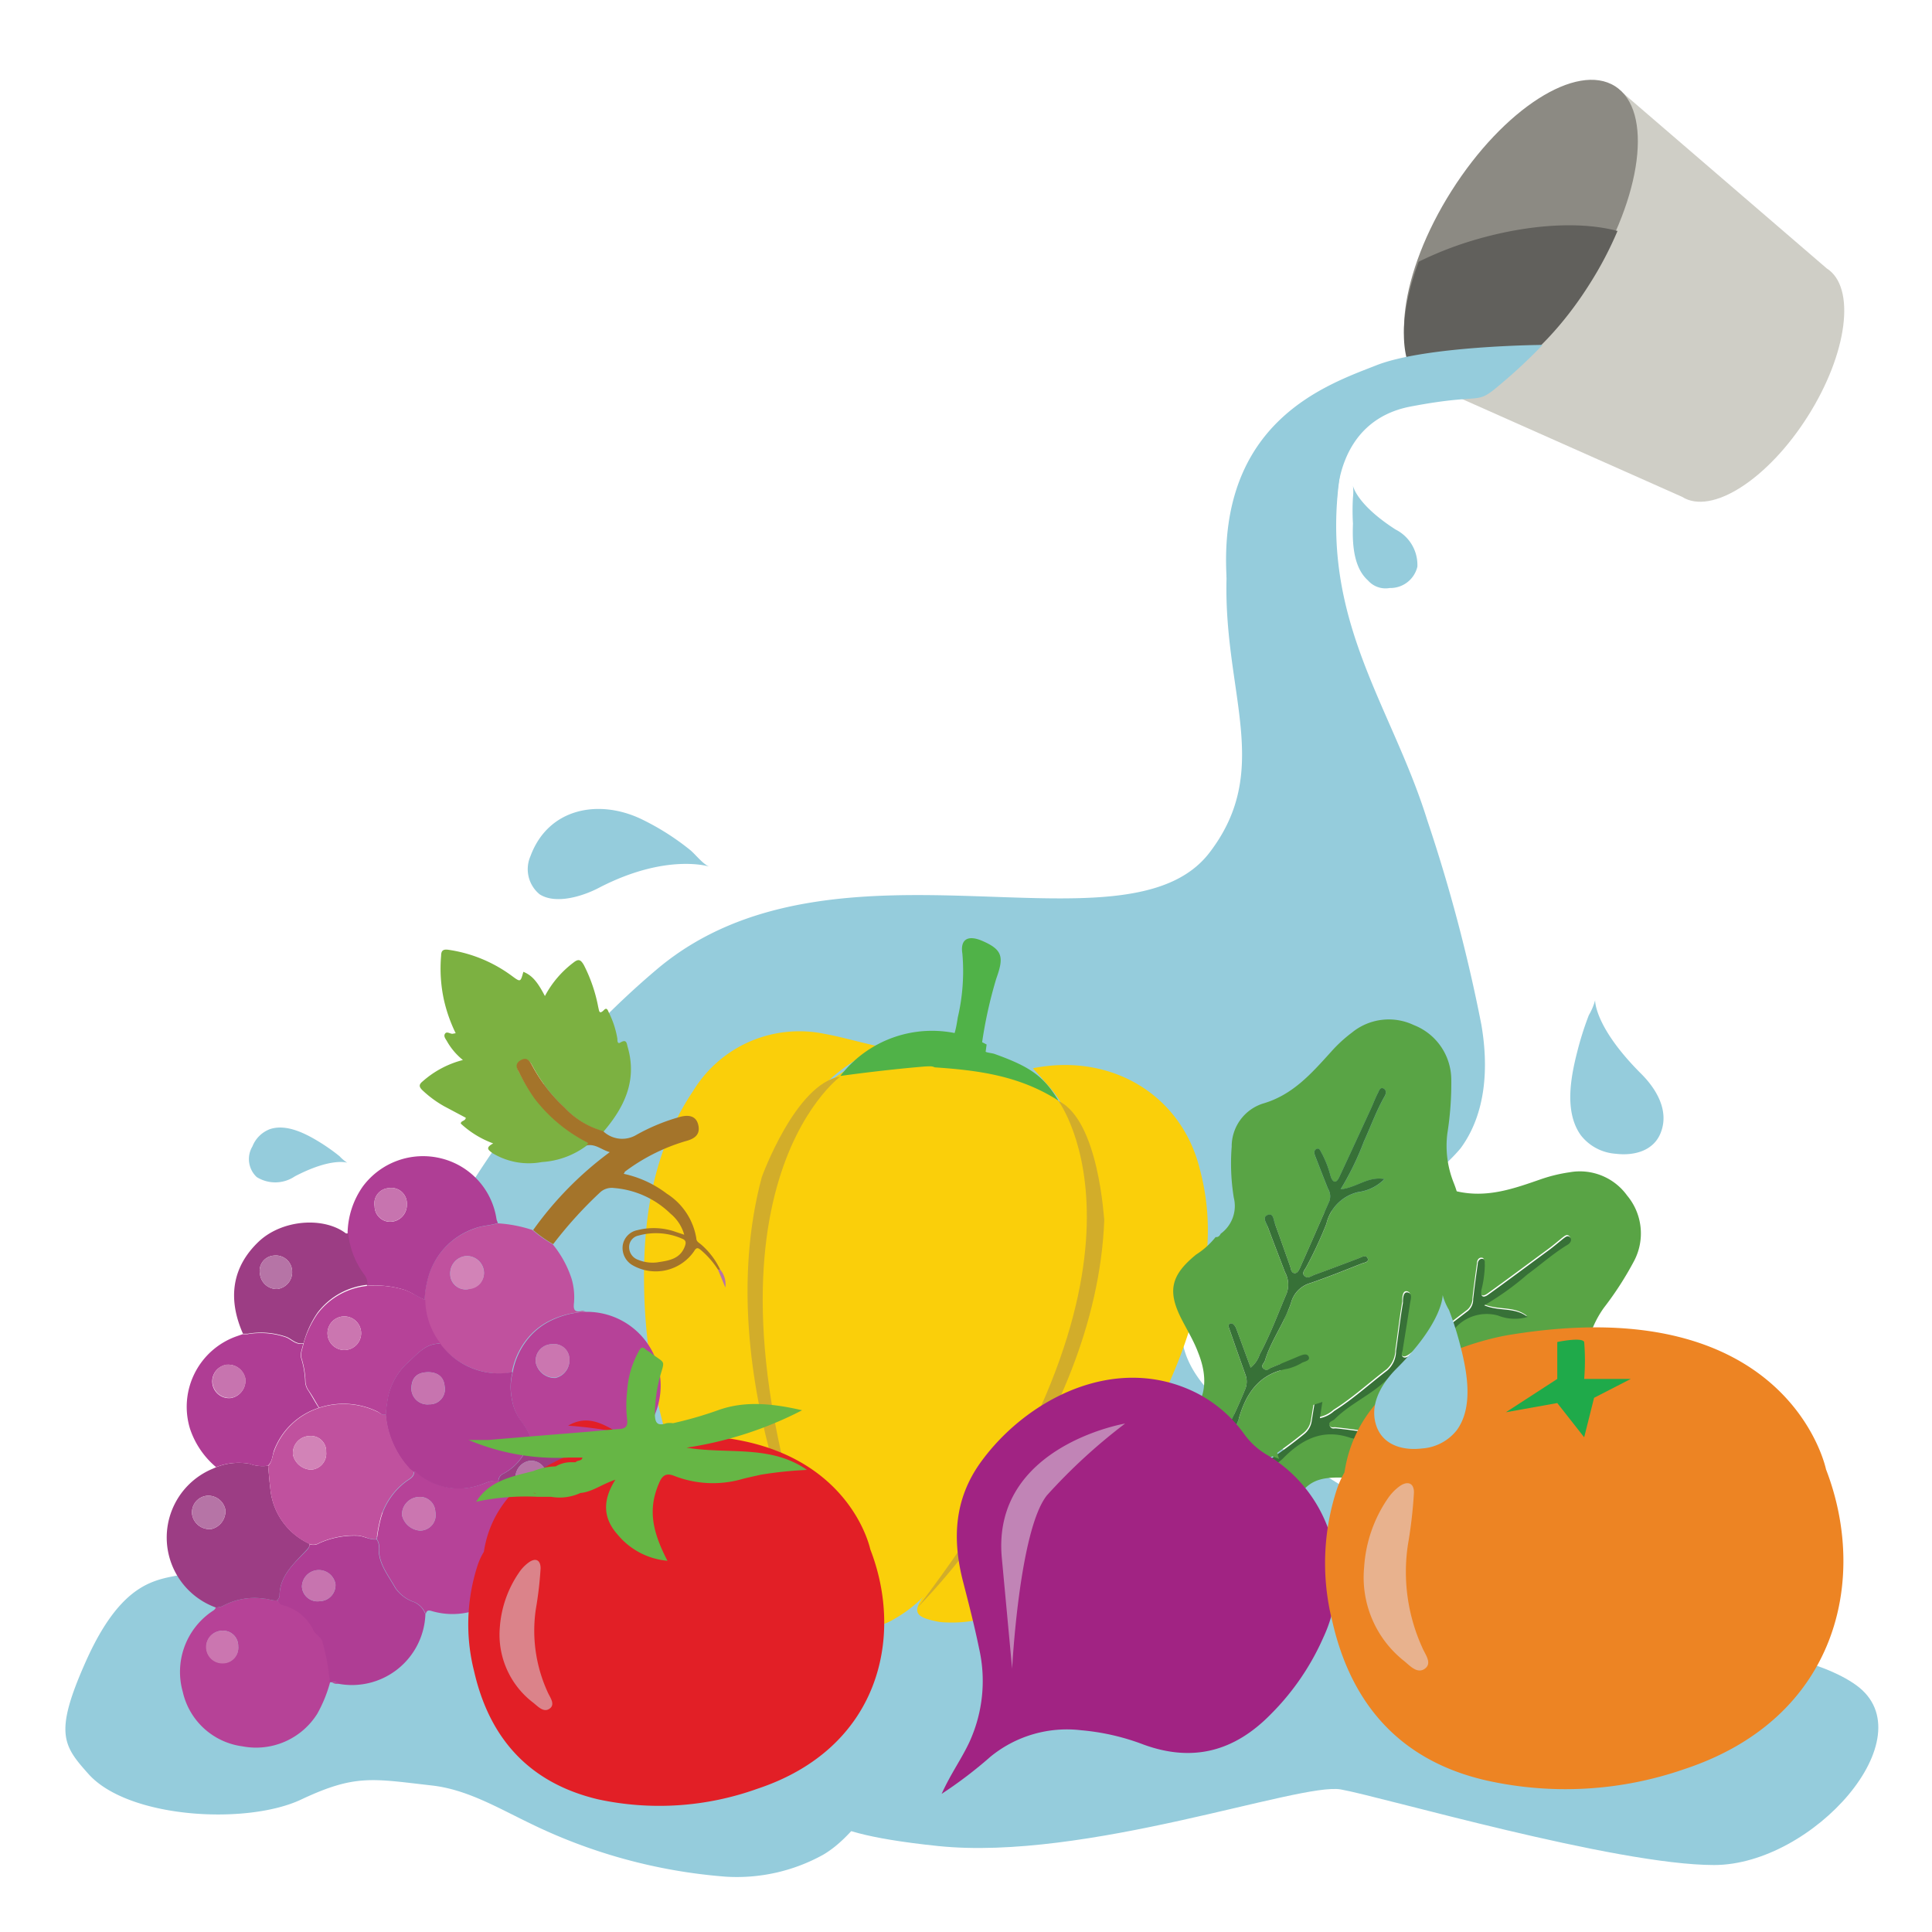 <svg xmlns="http://www.w3.org/2000/svg" viewBox="0 0 165.86 165.86"><defs><style>.cls-1{fill:#95ccdc;}.cls-2{fill:#facf0a;}.cls-3{fill:#50b248;}.cls-4{fill:#d2ad2a;}.cls-5{fill:#59a445;}.cls-6{fill:#377137;}.cls-7{fill:#7cb141;}.cls-8{fill:#b64297;}.cls-9{fill:#b64298;}.cls-10{fill:#c0519e;}.cls-11{fill:#9c3d84;}.cls-12{fill:#af3d94;}.cls-13{fill:#af3e95;}.cls-14{fill:#a4742a;}.cls-15{fill:#b674a6;}.cls-16{fill:#cb76b0;}.cls-17{fill:#d283b7;}.cls-18{fill:#c774af;}.cls-19{fill:#a12383;}.cls-20{fill:#e21f26;}.cls-21{fill:#66b645;}.cls-22{fill:#db838a;}.cls-23{fill:#ed8423;}.cls-24{fill:#e8b28e;}.cls-25{fill:#1faa4a;}.cls-26{fill:#c184b6;}.cls-27{fill:#cfcec6;}.cls-28{fill:#8c8a83;}.cls-29{fill:#61605c;}</style></defs><g id="Layer_3" data-name="Layer 3"><path class="cls-1" d="M71.08,155s-3.18,2.17,9.46,3.48,31.05-5.48,34.56-4.86,23.57,6.49,32.05,6.49,18.27-11,12.23-15.42S134.1,140,134.1,140l-58.38,3.59-6,7.88Z"/><path class="cls-1" d="M17.68,134.06c-2,2.57-6.07-1.08-10.39,8.75-2.65,6-1.86,7.06.31,9.49,3.43,3.83,13.6,4.38,18.25,2.19s6.1-1.79,11.21-1.21c3,.33,5.68,1.92,8.4,3.23a46.29,46.29,0,0,0,16.84,4.6,15.29,15.29,0,0,0,8.38-1.89c2.68-1.58,4.11-4.61,6.61-6.5,3.71-2.81,8.76-3,13.4-2.57s9.36,1.32,13.9.28c3.83-.88,7.79-4.32,6.7-8.1-1-3.53-5.48-4.54-9.15-4.75-25.5-1.44-41.3,0-66.09-6.18"/><path class="cls-1" d="M101.52,113.05c1.41-8.34,10.13-8.13,16.63-10a13.58,13.58,0,0,0,7.24-4.47c2.21-3,2.41-7,1.78-10.63a138.86,138.86,0,0,0-4.65-17.56c-3.19-10.26-9.8-17.78-7.23-31.15-2.74-.06-5.58,1-8.31.95-5.19,15.63,3.87,23.84-3.14,33-7.2,9.42-32.21-2.81-47.42,10S23.11,123.3,38,140.53s83.77,19.11,88.41,3.77S99.5,125,101.52,113.05Z"/><path class="cls-2" d="M66.56,105.13c.65-3.56,1.29-7.14,3.13-10.34C71.27,92,74,91,76.82,90.57a18.08,18.08,0,0,1,10.5,1.34,9.4,9.4,0,0,1,5.76,9,56.22,56.22,0,0,1-1.83,11.6,71.89,71.89,0,0,1-4.82,12.95,53.16,53.16,0,0,1-5.62,9.7,11.63,11.63,0,0,1-4.35,4,3.55,3.55,0,0,1-4.48-.9c-2.26-2.36-3.19-5.37-4-8.41a61.09,61.09,0,0,1-1.85-15.33A55,55,0,0,1,66.56,105.13Z"/><path class="cls-2" d="M88.67,91.71C95.4,90.36,101.43,94,103,100.36a20.23,20.23,0,0,1,.13,10,43.52,43.52,0,0,1-5,12.7c-2.56,4-4.8,8.29-7.76,12a10.94,10.94,0,0,1-9.19,4.22,3.94,3.94,0,0,1-.84-.1c-1.79-.38-2-.8-1-2.25a71.33,71.33,0,0,0,7.79-14,83,83,0,0,0,5.06-17.17,25.44,25.44,0,0,0,0-8.35,9.48,9.48,0,0,0-2.42-4.45C89.44,92.53,89.07,92.16,88.67,91.71Z"/><path class="cls-2" d="M75.19,89.78c-1.89,1.44-3.73,2.26-4.87,4a22.6,22.6,0,0,0-2.81,7.47,58.8,58.8,0,0,0-1,15.4,75.62,75.62,0,0,0,1.32,11.73,33.8,33.8,0,0,0,2.65,8.17c.21.44.47.84.17,1.21s-.74.08-1.12.08c-5.39,0-8-3.63-9.89-7.88a50,50,0,0,1-4.32-18.49c-.21-6.22.54-12.4,4.19-17.82a10.67,10.67,0,0,1,11.3-4.89C72.14,89,73.48,89.39,75.19,89.78Z"/><path class="cls-3" d="M78,90.81a4.27,4.27,0,0,1,1.43-.44c2.2.17,2.54-1.34,2.79-3a17.44,17.44,0,0,0,.4-5.49c-.2-1.24.47-1.62,1.65-1.13,1.84.78,1.92,1.42,1.26,3.26a38,38,0,0,0-1.23,5.56c-.18.89.66.75,1.11.92,3,1.08,4.17,1.87,5.46,4-3.39-2.18-7-2.61-10.63-2.86C79.52,91.28,78.42,92,78,90.81Z"/><path class="cls-3" d="M84.7,89.67a9.93,9.93,0,0,0-12.56,2.7s8.33-1.18,12.33-1"/><path class="cls-4" d="M90.86,94.51s10.51,14-12.06,43.46c0,0,15.32-15.17,16-33.24C94.77,104.73,94.35,96.17,90.86,94.51Z"/><path class="cls-4" d="M72.14,92.42S58,102.72,70.92,137.51c0,0-10.19-19-5.52-36.46C65.4,101.05,68.31,93,72.14,92.42Z"/><path class="cls-5" d="M111.63,129.74c.06-.47.28-.94,0-1.43.9-1.45,2.31-1.49,3.75-1.46,2.87.81,7,1,8.35.14a4.12,4.12,0,0,0,1.84-3.79,3.75,3.75,0,0,1,3.61-2.16,13.61,13.61,0,0,0,2.88-.46c2.65-.56,3.77-1.73,4.09-4.39a8.63,8.63,0,0,1,1.55-3.93,28,28,0,0,0,2.58-4,5.07,5.07,0,0,0-.59-5.62,5,5,0,0,0-4.95-2,13.23,13.23,0,0,0-2.41.58c-2.34.81-4.63,1.65-7.24,1.06a3.87,3.87,0,0,0-4.13,2,18.38,18.38,0,0,0-2,3.92,2.94,2.94,0,0,1-2.47,2.16.44.44,0,0,1-.53,0,6.86,6.86,0,0,1-2.19.51c-2.8.51-3.72,1.58-3.78,4.41,0,1,0,2-.13,3-.3,2.43-1.46,4.15-4,4.65m1.83,3.09a41.87,41.87,0,0,0,4.21-3,1.78,1.78,0,0,0,.65-1.14c.21-1.3.42-2.6.64-3.89,0-.21,0-.54.33-.51s.31.37.27.63c-.17,1.15-.35,2.3-.54,3.54a2.56,2.56,0,0,0,1.23-.62c1.6-1,3-2.29,4.56-3.48a2.25,2.25,0,0,0,.75-1.67c.2-1.38.36-2.76.59-4.13,0-.32,0-1,.43-.89s.22.62.17,1c-.19,1.27-.4,2.53-.6,3.79,0,.25-.22.56,0,.74s.56-.11.78-.27c1.61-1.22,3.21-2.46,4.82-3.69a1.3,1.3,0,0,0,.43-1c.11-1,.25-2,.39-3,0-.23.13-.48.4-.46s.19.33.21.54a9.5,9.5,0,0,1-.29,2.12c-.09.53.09.77.59.41,1.74-1.25,3.45-2.53,5.18-3.8.42-.31.82-.65,1.25-1,.17-.12.39-.34.59-.11s0,.51-.23.64c-1.22.74-2.29,1.7-3.44,2.54a23.86,23.86,0,0,1-3.7,2.65c1.3.55,2.61.13,3.72,1a3.89,3.89,0,0,1-2.53-.12,3.62,3.62,0,0,0-3.69,1.08,34.63,34.63,0,0,1-3.27,2.39c-.23.16-.65.26-.54.63s.51.28.8.32c1.33.21,2.67.4,4,.58.3,0,.7,0,.65.43s-.43.18-.66.15c-1.56-.21-3.13-.39-4.68-.67a2.39,2.39,0,0,0-2.25.67c-1.34,1.27-3.08,2-4.4,3.32-.17.17-.57.2-.42.55s.36.21.59.24c.86.09,1.72.21,2.57.33.29,0,.73.08.7.44s-.47.2-.73.18a4.59,4.59,0,0,1-1.34-.14c-2.39-.83-4.21.14-5.83,1.8a6.1,6.1,0,0,1-.91.67c0,.36-.22.48-.56.38"/><path class="cls-6" d="M107.75,126.12a41.87,41.87,0,0,0,4.21-3,1.78,1.78,0,0,0,.65-1.14c.21-1.3.42-2.6.64-3.89,0-.21,0-.54.33-.51s.31.37.27.63c-.17,1.15-.35,2.3-.54,3.54a2.56,2.56,0,0,0,1.23-.62c1.6-1,3-2.29,4.56-3.48a2.25,2.25,0,0,0,.75-1.67c.2-1.38.36-2.76.59-4.13,0-.32,0-1,.43-.89s.22.62.17,1c-.19,1.27-.4,2.53-.6,3.79,0,.25-.22.56,0,.74s.56-.11.78-.27c1.61-1.22,3.21-2.46,4.82-3.69a1.3,1.3,0,0,0,.43-1c.11-1,.25-2,.39-3,0-.23.13-.48.4-.46s.19.33.21.54a9.5,9.5,0,0,1-.29,2.12c-.09.53.09.77.59.41,1.74-1.25,3.45-2.53,5.18-3.8.42-.31.82-.65,1.25-1,.17-.12.39-.34.59-.11s0,.51-.23.64c-1.22.74-2.29,1.7-3.44,2.54a23.86,23.86,0,0,1-3.7,2.65c1.3.55,2.61.13,3.72,1a3.89,3.89,0,0,1-2.53-.12,3.62,3.62,0,0,0-3.69,1.08,34.63,34.63,0,0,1-3.27,2.39c-.23.16-.65.26-.54.63s.51.28.8.32c1.33.21,2.67.4,4,.58.3,0,.7,0,.65.43s-.43.18-.66.15c-1.56-.21-3.13-.39-4.68-.67a2.39,2.39,0,0,0-2.25.67c-1.34,1.27-3.08,2-4.4,3.32-.17.17-.57.2-.42.55s.36.21.59.24c.86.09,1.72.21,2.57.33.29,0,.73.08.7.44s-.47.2-.73.18a4.59,4.59,0,0,1-1.34-.14c-2.39-.83-4.21.14-5.83,1.8a6.1,6.1,0,0,1-.91.67c0,.36-.22.48-.56.38"/><path class="cls-5" d="M109.81,125.24c-.18-.45-.21-1-.65-1.27.08-1.71,1.3-2.42,2.57-3.09,2.91-.67,6.65-2.53,7.39-3.91a4.12,4.12,0,0,0-.22-4.21,3.74,3.74,0,0,1,2.12-3.63,13.12,13.12,0,0,0,2.3-1.8c2.05-1.76,2.47-3.32,1.47-5.81a8.55,8.55,0,0,1-.54-4.19,27.43,27.43,0,0,0,.34-4.71A5.05,5.05,0,0,0,121.37,88a5,5,0,0,0-5.3.64,12.09,12.09,0,0,0-1.82,1.68c-1.67,1.84-3.27,3.68-5.83,4.42a3.86,3.86,0,0,0-2.68,3.7,18.32,18.32,0,0,0,.18,4.38,2.94,2.94,0,0,1-1.12,3.09c-.09.17-.21.32-.44.29a6.81,6.81,0,0,1-1.67,1.5c-2.21,1.8-2.5,3.18-1.18,5.69.47.9,1,1.79,1.35,2.73.91,2.27.73,4.34-1.29,6m3.1,1.83a44.56,44.56,0,0,0,2.23-4.68,1.72,1.72,0,0,0,0-1.3c-.44-1.24-.88-2.48-1.31-3.73-.07-.2-.22-.49,0-.6s.45.18.54.42c.41,1.09.8,2.18,1.24,3.36a2.39,2.39,0,0,0,.77-1.13c.91-1.69,1.57-3.49,2.32-5.25a2.23,2.23,0,0,0-.15-1.83c-.49-1.3-1-2.59-1.48-3.9-.11-.31-.5-.81,0-1s.5.43.62.75c.44,1.2.86,2.41,1.29,3.61.09.24.09.6.38.64s.44-.36.55-.61c.83-1.85,1.63-3.71,2.45-5.56a1.25,1.25,0,0,0-.11-1.08c-.38-.94-.74-1.88-1.11-2.83-.08-.22-.12-.48.13-.59s.33.19.44.37a8.91,8.91,0,0,1,.77,2c.18.51.45.64.72.08.91-1.94,1.8-3.88,2.7-5.83.22-.47.41-1,.64-1.43.09-.19.18-.5.46-.38s.24.44.11.67c-.71,1.24-1.19,2.59-1.78,3.88a24.7,24.7,0,0,1-2,4.11c1.4-.15,2.35-1.14,3.76-.88a3.87,3.87,0,0,1-2.27,1.12,3.64,3.64,0,0,0-2.71,2.72,35.11,35.11,0,0,1-1.71,3.68c-.12.25-.45.54-.17.8s.58,0,.85-.1c1.27-.46,2.54-.94,3.8-1.42.28-.11.62-.33.77,0s-.29.37-.5.45c-1.47.58-2.93,1.17-4.42,1.68a2.39,2.39,0,0,0-1.65,1.67c-.57,1.76-1.73,3.25-2.25,5-.07.22-.41.44-.11.68s.42,0,.64-.08c.8-.33,1.6-.65,2.41-1,.27-.1.67-.28.82.05s-.31.4-.55.51a4.61,4.61,0,0,1-1.24.52c-2.5.43-3.62,2.16-4.24,4.39a6.81,6.81,0,0,1-.47,1c.14.32,0,.52-.31.6"/><path class="cls-6" d="M104.67,123.94a44.56,44.56,0,0,0,2.23-4.68,1.72,1.72,0,0,0,0-1.3c-.44-1.24-.88-2.48-1.31-3.73-.07-.2-.22-.49,0-.6s.45.18.54.42c.41,1.09.8,2.18,1.24,3.36a2.39,2.39,0,0,0,.77-1.13c.91-1.69,1.57-3.49,2.32-5.25a2.23,2.23,0,0,0-.15-1.83c-.49-1.3-1-2.59-1.48-3.9-.11-.31-.5-.81,0-1s.5.43.62.75c.44,1.2.86,2.41,1.29,3.61.09.24.09.6.38.64s.44-.36.55-.61c.83-1.85,1.63-3.71,2.45-5.56a1.25,1.25,0,0,0-.11-1.08c-.38-.94-.74-1.88-1.11-2.83-.08-.22-.12-.48.13-.59s.33.19.44.37a8.91,8.91,0,0,1,.77,2c.18.51.45.64.72.08.91-1.94,1.8-3.88,2.7-5.83.22-.47.41-1,.64-1.43.09-.19.18-.5.46-.38s.24.44.11.67c-.71,1.24-1.19,2.59-1.78,3.88a24.7,24.7,0,0,1-2,4.11c1.4-.15,2.35-1.14,3.76-.88a3.87,3.87,0,0,1-2.27,1.12,3.64,3.64,0,0,0-2.71,2.72,35.11,35.11,0,0,1-1.71,3.68c-.12.25-.45.54-.17.8s.58,0,.85-.1c1.27-.46,2.54-.94,3.8-1.42.28-.11.62-.33.77,0s-.29.37-.5.45c-1.47.58-2.93,1.17-4.42,1.68a2.39,2.39,0,0,0-1.65,1.67c-.57,1.76-1.73,3.25-2.25,5-.07.22-.41.44-.11.68s.42,0,.64-.08c.8-.33,1.6-.65,2.41-1,.27-.1.67-.28.82.05s-.31.4-.55.51a4.61,4.61,0,0,1-1.24.52c-2.5.43-3.62,2.16-4.24,4.39a6.81,6.81,0,0,1-.47,1c.14.32,0,.52-.31.6"/><path class="cls-7" d="M50.39,98.33a7.13,7.13,0,0,1-3.87,1.43A6,6,0,0,1,42.29,99c-.41-.3-.62-.47.05-.84a8.24,8.24,0,0,1-2.78-1.7c0-.27.38-.19.43-.5l-1.88-1a9.49,9.49,0,0,1-1.82-1.34c-.33-.31-.35-.51,0-.79A8.34,8.34,0,0,1,39.74,91a5.62,5.62,0,0,1-1.34-1.56c-.11-.22-.35-.45-.2-.69s.42,0,.64,0l.28-.05a12.93,12.93,0,0,1-1-2.82,12.63,12.63,0,0,1-.25-3.83c0-.45.18-.58.64-.51a12.06,12.06,0,0,1,5.42,2.23c.76.56.75.56,1-.34.73.3,1.19.81,1.85,2.08a8.67,8.67,0,0,1,2.46-2.88c.45-.36.63-.21.88.21a13.33,13.33,0,0,1,1.24,3.63c.08.29.06.68.51.22.25-.25.33.11.41.26A7.84,7.84,0,0,1,53,89.17c0,.15,0,.5.26.33.55-.33.54.09.63.4.82,2.85-.28,5.15-2.08,7.25a7.11,7.11,0,0,1-3.28-2,13.7,13.7,0,0,1-2.83-3.67c-.2-.36-.45-.66-.93-.43s-.43.6-.2,1a16.25,16.25,0,0,0,1.4,2.27,13.42,13.42,0,0,0,4.46,3.74C50.67,98.18,50.43,98.24,50.39,98.33Z"/><path class="cls-8" d="M28.34,144.41a11.77,11.77,0,0,1-1.1,2.71,6.2,6.2,0,0,1-6.43,2.8,6.06,6.06,0,0,1-5.12-4.68,6.28,6.28,0,0,1,2.45-6.86c.15-.11.33-.18.38-.38a1.59,1.59,0,0,0,.59-.12,5.71,5.71,0,0,1,3.6-.63c.36,0,.72.21,1.11.13a.65.65,0,0,0,.41.35A4,4,0,0,1,27,140c.2.38.69.59.76,1A17,17,0,0,1,28.34,144.41Zm-7.89-3.09A1.3,1.3,0,0,0,19,140a1.38,1.38,0,1,0,.2,2.76A1.32,1.32,0,0,0,20.45,141.32Z"/><path class="cls-9" d="M50.34,112.62a6.33,6.33,0,0,1,6.21,4.88,6.42,6.42,0,0,1-3.33,7.17s-.09-.06-.11,0a6,6,0,0,1-6.59-.48c-.28-.18-.41-.63-.87-.55a7,7,0,0,0-.92-1.64,4.11,4.11,0,0,1-.78-1.88,5,5,0,0,1,.06-2.28,6.3,6.3,0,0,1,1.4-3,5.79,5.79,0,0,1,2-1.52A7.45,7.45,0,0,1,50.34,112.62Zm-3,2.78A1.41,1.41,0,0,0,46,117a1.67,1.67,0,0,0,1.68,1.3,1.55,1.55,0,0,0,1.2-1.62A1.31,1.31,0,0,0,47.39,115.4Z"/><path class="cls-9" d="M44.87,134.43a7.14,7.14,0,0,1-2.59,3.11,6.28,6.28,0,0,1-5.06.81c-.28-.07-.59-.24-.67.24a1.79,1.79,0,0,0-1-1.06,3.19,3.19,0,0,1-1.59-1.2c-.63-1.14-1.53-2.16-1.41-3.59a1,1,0,0,0-.19-.58,12.46,12.46,0,0,1,.39-2,6,6,0,0,1,2.16-3c.27-.19.66-.36.65-.81a.53.53,0,0,1,.19,0,5.47,5.47,0,0,0,5.39,1.15c.54-.14,1.07-.52,1.69-.34A6.58,6.58,0,0,1,44.87,134.43Zm-7.5-4.67a1.32,1.32,0,0,0-1.51-1.24,1.51,1.51,0,0,0-1.35,1.55,1.71,1.71,0,0,0,1.54,1.33A1.34,1.34,0,0,0,37.37,129.76Z"/><path class="cls-10" d="M50.34,112.62a7.45,7.45,0,0,0-3,.69,5.79,5.79,0,0,0-2,1.52,6.3,6.3,0,0,0-1.4,3,6.47,6.47,0,0,1-7.5-6.23,8.13,8.13,0,0,1,.37-2.12,6.19,6.19,0,0,1,3.91-4c.63-.26,1.31-.25,2-.46a11.61,11.61,0,0,1,3,.58,10.68,10.68,0,0,0,1.72,1.21,9.06,9.06,0,0,1,1.64,3,5.68,5.68,0,0,1,.2,2c-.07.58,0,.89.68.73C50.11,112.53,50.23,112.6,50.34,112.62Zm-10.11-2a1.35,1.35,0,0,0,1.32-1.43A1.47,1.47,0,0,0,40,107.83a1.49,1.49,0,0,0-1.35,1.53A1.32,1.32,0,0,0,40.23,110.67Z"/><path class="cls-11" d="M23.82,137.38c-.39.08-.75-.12-1.11-.13a5.71,5.71,0,0,0-3.6.63,1.59,1.59,0,0,1-.59.12,6.39,6.39,0,0,1-.26-11.91l.31-.14a5.29,5.29,0,0,1,2.85-.29,3.19,3.19,0,0,0,1.6.17c.06.68.11,1.36.19,2a5.79,5.79,0,0,0,3.34,4.69c.05.23-.07.37-.22.53C25.25,134.22,24,135.26,24,137,24,137.14,23.88,137.26,23.82,137.38ZM16.49,130a1.5,1.5,0,0,0,1.69,1.26,1.58,1.58,0,0,0,1.17-1.64,1.49,1.49,0,0,0-1.59-1.21A1.43,1.43,0,0,0,16.49,130Z"/><path class="cls-12" d="M23.82,137.38c.06-.12.18-.24.18-.36,0-1.76,1.25-2.8,2.33-3.93.15-.16.27-.3.22-.53a.93.93,0,0,0,.84-.07,7.27,7.27,0,0,1,3.23-.65c.61,0,1.11.39,1.71.32a1,1,0,0,1,.19.58c-.12,1.43.78,2.45,1.41,3.59a3.19,3.19,0,0,0,1.59,1.2,1.79,1.79,0,0,1,1,1.06A6.31,6.31,0,0,1,29,144.54c-.14-.23-.36-.11-.54-.12h-.16a17,17,0,0,0-.6-3.39c-.07-.45-.56-.66-.76-1a4,4,0,0,0-2.75-2.25A.65.65,0,0,1,23.82,137.38Zm3.64.08A1.38,1.38,0,0,0,28.8,136a1.45,1.45,0,0,0-2.88.22A1.34,1.34,0,0,0,27.46,137.46Z"/><path class="cls-13" d="M42.74,105c-.64.21-1.32.2-2,.46a6.19,6.19,0,0,0-3.91,4,8.13,8.13,0,0,0-.37,2.12c-.65-.25-1.23-.71-1.88-.89a8.61,8.61,0,0,0-3.08-.31,1.31,1.31,0,0,0-.29-.89,7.25,7.25,0,0,1-1.37-3.53,7.16,7.16,0,0,1,1.32-4.12,6.44,6.44,0,0,1,6.73-2.39,6.33,6.33,0,0,1,4.74,5.25Zm-10.58-1.46a1.34,1.34,0,0,0,1.41,1.35,1.45,1.45,0,0,0,1.36-1.5A1.34,1.34,0,0,0,33.35,102,1.32,1.32,0,0,0,32.16,103.56Z"/><path class="cls-11" d="M44.87,134.43a6.58,6.58,0,0,0-2.07-7.25.7.7,0,0,1,.41-.66,4.5,4.5,0,0,0,2-2.13c.14-.27.16-.62.46-.8.46-.08.59.37.87.55a6,6,0,0,0,6.59.48s.07,0,.11,0c0,.3.27.47.43.69a6.44,6.44,0,0,1-3.71,9.9A6.62,6.62,0,0,1,44.87,134.43Zm2.05-7.73a1.32,1.32,0,0,0-1.46-1.29,1.45,1.45,0,0,0,.25,2.88A1.31,1.31,0,0,0,46.92,126.7Z"/><path class="cls-12" d="M23,125.83a3.19,3.19,0,0,1-1.6-.17,5.29,5.29,0,0,0-2.85.29,7.32,7.32,0,0,1-2.24-3.3,6.42,6.42,0,0,1,4-7.93l.52-.18.41,0a6.63,6.63,0,0,1,3.35.28c.43.19.86.68,1.44.52-.07.45-.32.88-.15,1.34a7.82,7.82,0,0,1,.32,2,1.55,1.55,0,0,0,.3.75c.3.47.58,1,.87,1.43a6.1,6.1,0,0,0-3.85,3.67C23.37,125,23.38,125.47,23,125.83Zm-3.52-8.67a1.44,1.44,0,1,0,.36,2.86,1.52,1.52,0,0,0,1.22-1.65A1.48,1.48,0,0,0,19.5,117.16Z"/><path class="cls-14" d="M47.49,106.81a10.68,10.68,0,0,1-1.72-1.21,29.79,29.79,0,0,1,6.58-6.69c-.72-.2-1.22-.73-2-.58,0-.09.28-.15,0-.28a13.42,13.42,0,0,1-4.46-3.74A16.25,16.25,0,0,1,44.53,92c-.23-.37-.3-.73.2-1s.73.07.93.43a13.7,13.7,0,0,0,2.83,3.67,7.11,7.11,0,0,0,3.28,2,2.37,2.37,0,0,0,2.79.37,16.8,16.8,0,0,1,3.87-1.6c.81-.2,1.36,0,1.52.72s-.2,1.13-1,1.35a16.41,16.41,0,0,0-5.32,2.66s0,.08-.09.17a9.33,9.33,0,0,1,3.71,1.71,5.6,5.6,0,0,1,2.53,3.84c0,.26.23.37.41.52A6.55,6.55,0,0,1,61.83,109h-.19a7.32,7.32,0,0,0-1.49-1.7c-.23-.19-.37-.22-.56.11a4,4,0,0,1-5.3,1.2,1.71,1.71,0,0,1-.83-1.69,1.57,1.57,0,0,1,1.25-1.31,5.66,5.66,0,0,1,3.31.15l.72.24a3.59,3.59,0,0,0-1.18-1.81,7.83,7.83,0,0,0-4.85-2.2,1.47,1.47,0,0,0-1.23.41A35.73,35.73,0,0,0,47.49,106.81Zm9,1.55c.94-.14,1.88-.28,2.29-1.33.11-.28.16-.54-.2-.68a5.56,5.56,0,0,0-3.75-.28,1,1,0,0,0-.82,1,1.15,1.15,0,0,0,.79,1.09A3.26,3.26,0,0,0,56.52,108.36Z"/><path class="cls-11" d="M26.06,115.3c-.58.16-1-.33-1.44-.52a6.63,6.63,0,0,0-3.35-.28l-.41,0c-1.36-3.08-.9-5.77,1.35-7.91,2-1.89,5.56-2.16,7.48-.71a.44.44,0,0,0,.2,0,7.25,7.25,0,0,0,1.37,3.53,1.31,1.31,0,0,1,.29.89,6.13,6.13,0,0,0-4.28,2.38A8.46,8.46,0,0,0,26.06,115.3Zm-3.74-5.92a1.44,1.44,0,0,0,1.5,1.28,1.46,1.46,0,0,0,1.26-1.52,1.4,1.4,0,0,0-1.56-1.35A1.31,1.31,0,0,0,22.32,109.38Z"/><path class="cls-15" d="M61.64,109h.19a1.94,1.94,0,0,1,.44,1.53Z"/><path class="cls-8" d="M28.5,144.42c.18,0,.4-.11.54.12A.7.7,0,0,1,28.5,144.42Z"/><path class="cls-16" d="M20.45,141.32a1.32,1.32,0,0,1-1.27,1.48A1.38,1.38,0,1,1,19,140,1.3,1.3,0,0,1,20.45,141.32Z"/><path class="cls-12" d="M45.65,123.59c-.3.18-.32.53-.46.8a4.5,4.5,0,0,1-2,2.13.7.7,0,0,0-.41.66c-.62-.18-1.15.2-1.69.34a5.47,5.47,0,0,1-5.39-1.15.53.53,0,0,0-.19,0,1.47,1.47,0,0,1-.47-.39,7.79,7.79,0,0,1-1.93-4.51,13.23,13.23,0,0,1,.22-1.66,5.66,5.66,0,0,1,1.75-2.9c.79-.7,1.49-1.61,2.73-1.55A6.23,6.23,0,0,0,44,117.79a5,5,0,0,0-.06,2.28,4.11,4.11,0,0,0,.78,1.88A7,7,0,0,1,45.65,123.59ZM38.17,119c-.07-.82-.66-1.26-1.59-1.19s-1.3.64-1.26,1.52a1.38,1.38,0,0,0,1.53,1.23A1.3,1.3,0,0,0,38.17,119Z"/><path class="cls-16" d="M47.39,115.4a1.31,1.31,0,0,1,1.5,1.24,1.55,1.55,0,0,1-1.2,1.62A1.67,1.67,0,0,1,46,117,1.41,1.41,0,0,1,47.39,115.4Z"/><path class="cls-10" d="M33.13,121.43a7.79,7.79,0,0,0,1.93,4.51,1.47,1.47,0,0,0,.47.39c0,.45-.38.62-.65.81a6,6,0,0,0-2.16,3,12.46,12.46,0,0,0-.39,2c-.6.07-1.1-.3-1.71-.32a7.27,7.27,0,0,0-3.23.65.93.93,0,0,1-.84.07,5.79,5.79,0,0,1-3.34-4.69c-.08-.68-.13-1.36-.19-2,.36-.36.35-.88.53-1.31a6.1,6.1,0,0,1,3.85-3.67,6.65,6.65,0,0,1,4.94.3C32.6,121.26,32.79,121.54,33.13,121.43ZM28,124.65a1.31,1.31,0,0,0-1.44-1.37,1.47,1.47,0,0,0-1.41,1.6,1.65,1.65,0,0,0,1.55,1.29A1.38,1.38,0,0,0,28,124.65Z"/><path class="cls-16" d="M37.37,129.76a1.34,1.34,0,0,1-1.32,1.64,1.71,1.71,0,0,1-1.54-1.33,1.51,1.51,0,0,1,1.35-1.55A1.32,1.32,0,0,1,37.37,129.76Z"/><path class="cls-9" d="M33.13,121.43c-.34.11-.53-.17-.79-.28a6.65,6.65,0,0,0-4.94-.3c-.29-.48-.57-1-.87-1.43a1.55,1.55,0,0,1-.3-.75,7.82,7.82,0,0,0-.32-2c-.17-.46.08-.89.15-1.34a8.46,8.46,0,0,1,1.21-2.56,6.13,6.13,0,0,1,4.28-2.38,8.61,8.61,0,0,1,3.08.31c.65.18,1.23.64,1.88.89a6.25,6.25,0,0,0,1.32,3.76c-1.24-.06-1.94.85-2.73,1.55a5.66,5.66,0,0,0-1.75,2.9A13.23,13.23,0,0,0,33.13,121.43ZM31,114.35a1.44,1.44,0,0,0-2.88.21,1.44,1.44,0,1,0,2.88-.21Z"/><path class="cls-17" d="M40.23,110.67a1.32,1.32,0,0,1-1.57-1.31A1.49,1.49,0,0,1,40,107.83a1.47,1.47,0,0,1,1.54,1.41A1.35,1.35,0,0,1,40.23,110.67Z"/><path class="cls-15" d="M16.49,130a1.43,1.43,0,0,1,1.27-1.59,1.49,1.49,0,0,1,1.59,1.21,1.58,1.58,0,0,1-1.17,1.64A1.5,1.5,0,0,1,16.49,130Z"/><path class="cls-18" d="M27.46,137.46a1.34,1.34,0,0,1-1.54-1.28A1.45,1.45,0,0,1,28.8,136,1.38,1.38,0,0,1,27.46,137.46Z"/><path class="cls-18" d="M32.16,103.56A1.32,1.32,0,0,1,33.35,102a1.34,1.34,0,0,1,1.58,1.38,1.45,1.45,0,0,1-1.36,1.5A1.34,1.34,0,0,1,32.16,103.56Z"/><path class="cls-15" d="M46.92,126.7a1.31,1.31,0,0,1-1.21,1.59,1.45,1.45,0,0,1-.25-2.88A1.32,1.32,0,0,1,46.92,126.7Z"/><path class="cls-18" d="M19.5,117.16a1.48,1.48,0,0,1,1.58,1.21A1.52,1.52,0,0,1,19.86,120a1.44,1.44,0,1,1-.36-2.86Z"/><path class="cls-15" d="M22.32,109.38a1.31,1.31,0,0,1,1.2-1.59,1.4,1.4,0,0,1,1.56,1.35,1.46,1.46,0,0,1-1.26,1.52A1.44,1.44,0,0,1,22.32,109.38Z"/><path class="cls-18" d="M38.17,119a1.3,1.3,0,0,1-1.32,1.56,1.38,1.38,0,0,1-1.53-1.23c0-.88.3-1.46,1.26-1.52S38.1,118.16,38.17,119Z"/><path class="cls-17" d="M28,124.65a1.38,1.38,0,0,1-1.3,1.52,1.65,1.65,0,0,1-1.55-1.29,1.47,1.47,0,0,1,1.41-1.6A1.31,1.31,0,0,1,28,124.65Z"/><path class="cls-16" d="M31,114.35a1.44,1.44,0,1,1-2.88.21,1.44,1.44,0,0,1,2.88-.21Z"/><path class="cls-19" d="M80.84,154c.78-1.73,1.71-3,2.38-4.44a12.59,12.59,0,0,0,.83-8.06c-.39-1.91-.88-3.81-1.37-5.71-.94-3.63-.77-7.08,1.5-10.24,3.88-5.39,11.52-9.44,18.47-6a11.44,11.44,0,0,1,4.16,3.56,6.37,6.37,0,0,0,1.88,1.74,12.21,12.21,0,0,1,4.91,15.74,21.59,21.59,0,0,1-4.5,6.57c-3.11,3.18-6.67,4.15-10.9,2.62a19.77,19.77,0,0,0-5.38-1.24,10.36,10.36,0,0,0-7.8,2.28A37,37,0,0,1,80.84,154Z"/><path class="cls-20" d="M74.71,133s-2.51-12.36-21.66-9.28c0,0-10.29,1.4-11.51,9.5h0a5.53,5.53,0,0,0-.55,1.2,16.4,16.4,0,0,0-.29,9.05c1.32,5.79,4.75,9.6,10.64,11A24.91,24.91,0,0,0,65,153.57C75.5,150.1,77.64,140.53,74.71,133Z"/><path class="cls-20" d="M42.91,139.7a7.34,7.34,0,0,0,2.81,6.47c.4.33,1,.86,1.42.51s0-1-.19-1.45a12.66,12.66,0,0,1-1-7.08,32,32,0,0,0,.41-3.51c0-.71-.39-.93-1-.52a3.39,3.39,0,0,0-.85.88A9.47,9.47,0,0,0,42.91,139.7Z"/><path class="cls-20" d="M48.77,122.39c1.58-.91,2.84-.25,4.18.54A37.57,37.57,0,0,0,48.77,122.39Z"/><path class="cls-21" d="M58.94,124.28a31.87,31.87,0,0,0,9.92-3.21c-3-.7-5.21-.73-7.23,0a32.5,32.5,0,0,1-3.85,1.11,2.09,2.09,0,0,0-.56,0c-.85.29-1-.09-1-.87a13,13,0,0,1,.38-2.91c.49-1.79.6-1.22-.82-2.32a3.53,3.53,0,0,1-.32-.21c-.28-.28-.44-.22-.62.13a8.07,8.07,0,0,0-1,3.42,10.74,10.74,0,0,0,0,2.47c.06.54-.13.75-.65.79-.88.06-1.77.15-2.65.23h0l-4.92.4-3.69.31h-1.7a19.42,19.42,0,0,0,8.58,1.51H50c-.05.33-.43.2-.58.4l-.38,0a2.64,2.64,0,0,0-1.34.36,5.22,5.22,0,0,0-1.91.4h0c-1.84.47-3.76.81-4.91,2.63a20.56,20.56,0,0,1,5.29-.42.3.3,0,0,0-.17-.26c-.06,0-.14-.06-.21-.1s.15.06.21.1a.3.3,0,0,1,.17.26l1.15,0,.18-.23-.18.23a4.25,4.25,0,0,0,2.51-.33c1-.08,1.83-.75,3-1.14-1.11,1.75-1.08,3.29.19,4.71a6.24,6.24,0,0,0,4.28,2.25c-1.46-2.8-1.61-4.65-.69-6.74.27-.61.61-.8,1.24-.56a9.11,9.11,0,0,0,5.81.3c.55-.15,1.11-.26,1.67-.39a34.08,34.08,0,0,1,3.95-.41C66.14,124,62.49,124.87,58.94,124.28ZM45,127.11a.35.35,0,0,1,0-.18.35.35,0,0,0,0,.18,3,3,0,0,0,.07.32A3,3,0,0,1,45,127.11Z"/><path class="cls-22" d="M42.91,139.7a9.47,9.47,0,0,1,1.65-4.7,3.39,3.39,0,0,1,.85-.88c.58-.41,1-.19,1,.52a32,32,0,0,1-.41,3.51,12.66,12.66,0,0,0,1,7.08c.19.46.71,1.07.19,1.45s-1-.18-1.42-.51A7.34,7.34,0,0,1,42.91,139.7Z"/><path class="cls-23" d="M156.76,126.14s-3.13-15.42-27-11.57c0,0-12.83,1.74-14.34,11.84h0a8,8,0,0,0-.67,1.5,20.37,20.37,0,0,0-.37,11.29c1.64,7.21,5.93,12,13.27,13.66a31.14,31.14,0,0,0,17-1C157.74,147.51,160.41,135.58,156.76,126.14Z"/><path class="cls-24" d="M117.11,134.54a11.72,11.72,0,0,1,2-5.85,4.31,4.31,0,0,1,1.06-1.11c.72-.5,1.27-.23,1.21.65a39.76,39.76,0,0,1-.51,4.37,15.69,15.69,0,0,0,1.23,8.84c.23.57.88,1.33.23,1.81s-1.27-.23-1.77-.64A9.15,9.15,0,0,1,117.11,134.54Z"/><path class="cls-25" d="M133.69,118.38v-3.17s2.13-.45,2.31,0a19.51,19.51,0,0,1,0,3.17h4L136.85,120l-.85,3.39-2.31-2.94-4.41.79Z"/><path class="cls-26" d="M96.59,122.21S85.16,124.13,86,133.69l.89,9.56s.61-11.94,3-14.89A48.55,48.55,0,0,1,96.59,122.21Z"/><path class="cls-1" d="M60.91,74.4c-.54-.17-1.25-1.11-1.7-1.46A21.63,21.63,0,0,0,55,70.29c-3.65-1.71-7.94-.9-9.46,3.21a2.79,2.79,0,0,0,.78,3.27c1.4.91,3.76.15,5.09-.55C57.23,73.2,60.91,74.4,60.91,74.4Z"/><path class="cls-1" d="M136.94,85.87a5.29,5.29,0,0,1-.54,1.28,27,27,0,0,0-1,3.16c-.56,2.19-1.12,5.17.32,7.16a4.16,4.16,0,0,0,3,1.58c1.55.19,3.26-.24,3.86-1.83.72-1.86-.36-3.7-1.65-5C136.85,88.16,136.94,85.88,136.94,85.87Z"/><path class="cls-1" d="M116.15,41.7a4.36,4.36,0,0,1,0,1,18.75,18.75,0,0,0,0,2.25c-.06,1.59,0,3.73,1.29,4.88a2,2,0,0,0,1.86.65,2.38,2.38,0,0,0,2.38-1.83,3.4,3.4,0,0,0-1.87-3.19C116.43,43.29,116.15,41.7,116.15,41.7Z"/><path class="cls-1" d="M29.81,99.82a3.44,3.44,0,0,1-.66-.56,16.44,16.44,0,0,0-1.68-1.19c-1.2-.74-2.87-1.62-4.31-1.13a2.61,2.61,0,0,0-1.49,1.48,2.11,2.11,0,0,0,.37,2.63,3,3,0,0,0,3.27-.06C28.47,99.34,29.81,99.82,29.81,99.82Z"/><path class="cls-1" d="M123.85,111.17a4.92,4.92,0,0,0,.54,1.28,27,27,0,0,1,1,3.16c.56,2.19,1.12,5.17-.32,7.16a4.16,4.16,0,0,1-3,1.58c-1.56.19-3.26-.24-3.87-1.83-.71-1.86.37-3.7,1.66-5C123.94,113.46,123.85,111.17,123.85,111.17Z"/><path class="cls-27" d="M144.4,42.65c2.53,1.61,7.36-1.49,10.79-6.9s4.16-11.11,1.63-12.71L138.65,7.4,122.49,32.91Z"/><ellipse class="cls-28" cx="130.57" cy="20.15" rx="15.1" ry="7.05" transform="translate(43.68 119.68) rotate(-57.65)"/><path class="cls-29" d="M126.79,20.54a30.17,30.17,0,0,0-5,1.93c-1.85,5-1.72,9.36.69,10.89,3.29,2.08,9.57-1.94,14-9a30.89,30.89,0,0,0,2.38-4.53C135.77,19,131.39,19.22,126.79,20.54Z"/><path class="cls-1" d="M114.77,43.24s-.27-7.08,6.33-8.34,5.42.05,7.82-2a44.6,44.6,0,0,0,3.51-3.29s-10,.07-14.27,1.75S104.54,36.16,105.3,49.6Z"/></g></svg>